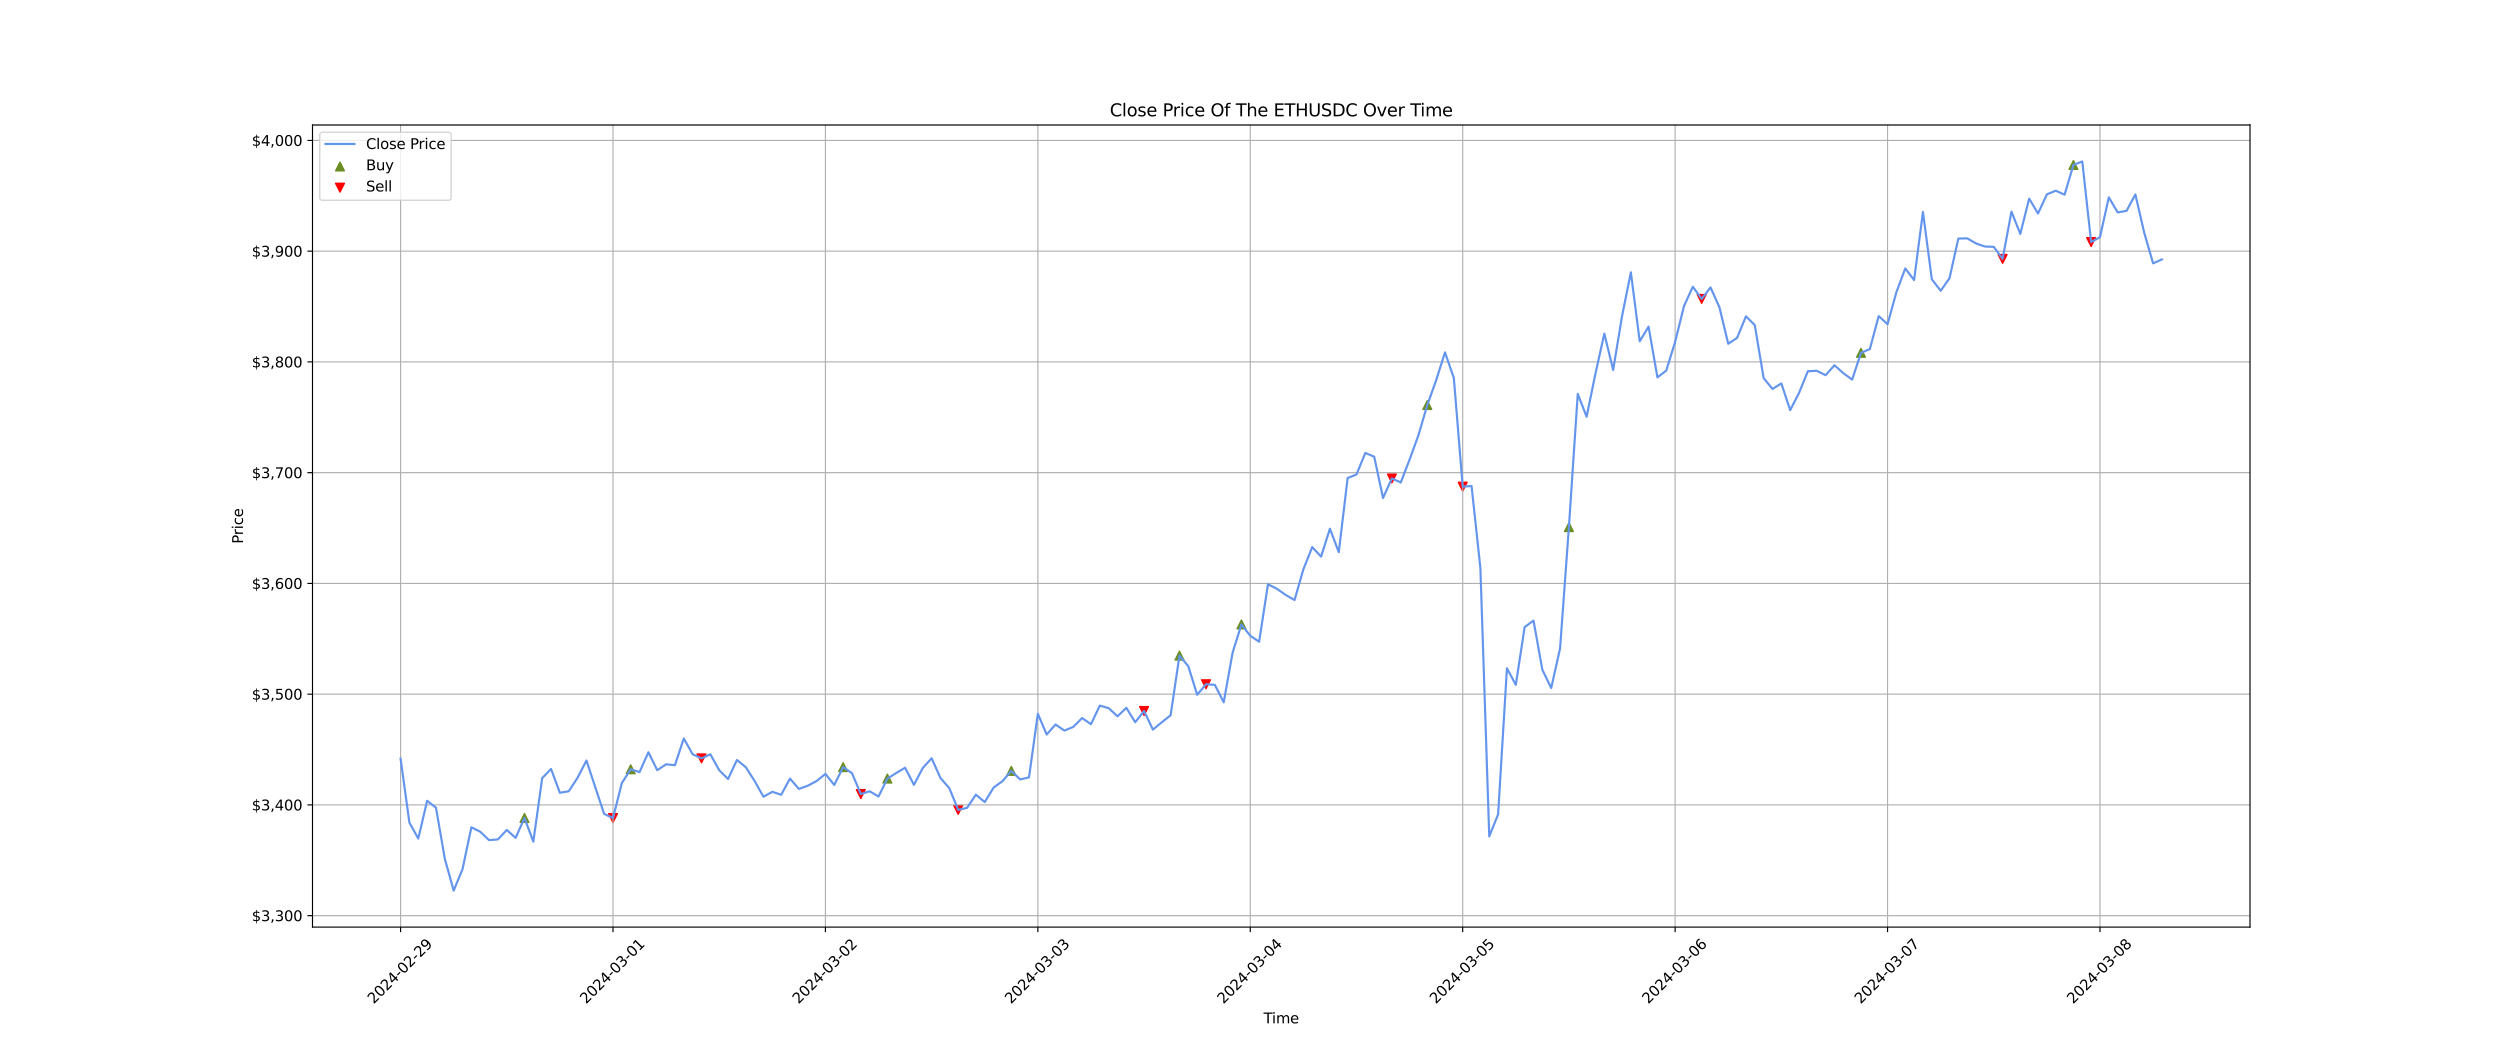 <?xml version="1.0" encoding="utf-8" standalone="no"?>
<!DOCTYPE svg PUBLIC "-//W3C//DTD SVG 1.1//EN"
  "http://www.w3.org/Graphics/SVG/1.1/DTD/svg11.dtd">
<svg xmlns:xlink="http://www.w3.org/1999/xlink" width="1728pt" height="720pt" viewBox="0 0 1728 720" xmlns="http://www.w3.org/2000/svg" version="1.1">
 <defs>
  <style type="text/css">*{stroke-linejoin: round; stroke-linecap: butt}</style>
 </defs>
 <g id="figure_1">
  <g id="patch_1">
   <path d="M 0 720 
L 1728 720 
L 1728 0 
L 0 0 
z
" style="fill: #ffffff"/>
  </g>
  <g id="axes_1">
   <g id="patch_2">
    <path d="M 216 640.8 
L 1555.2 640.8 
L 1555.2 86.4 
L 216 86.4 
z
" style="fill: #ffffff"/>
   </g>
   <g id="PathCollection_1">
    <defs>
     <path id="m454f68e0d5" d="M 0 -3 
L -3 3 
L 3 3 
z
" style="stroke: #6b8e23"/>
    </defs>
    <g clip-path="url(#pa78ad892cc)">
     <use xlink:href="#m454f68e0d5" x="362.523" y="565.391" style="fill: #6b8e23; stroke: #6b8e23"/>
     <use xlink:href="#m454f68e0d5" x="435.937" y="531.739" style="fill: #6b8e23; stroke: #6b8e23"/>
     <use xlink:href="#m454f68e0d5" x="582.766" y="530.223" style="fill: #6b8e23; stroke: #6b8e23"/>
     <use xlink:href="#m454f68e0d5" x="613.355" y="538.169" style="fill: #6b8e23; stroke: #6b8e23"/>
     <use xlink:href="#m454f68e0d5" x="699.005" y="532.818" style="fill: #6b8e23; stroke: #6b8e23"/>
     <use xlink:href="#m454f68e0d5" x="815.245" y="453.145" style="fill: #6b8e23; stroke: #6b8e23"/>
     <use xlink:href="#m454f68e0d5" x="858.07" y="431.588" style="fill: #6b8e23; stroke: #6b8e23"/>
     <use xlink:href="#m454f68e0d5" x="986.545" y="279.942" style="fill: #6b8e23; stroke: #6b8e23"/>
     <use xlink:href="#m454f68e0d5" x="1084.431" y="364.339" style="fill: #6b8e23; stroke: #6b8e23"/>
     <use xlink:href="#m454f68e0d5" x="1286.32" y="243.871" style="fill: #6b8e23; stroke: #6b8e23"/>
     <use xlink:href="#m454f68e0d5" x="1433.149" y="114.019" style="fill: #6b8e23; stroke: #6b8e23"/>
    </g>
   </g>
   <g id="PathCollection_2">
    <defs>
     <path id="m32552827a0" d="M -0 3 
L 3 -3 
L -3 -3 
z
" style="stroke: #ff0000"/>
    </defs>
    <g clip-path="url(#pa78ad892cc)">
     <use xlink:href="#m32552827a0" x="423.701" y="565.437" style="fill: #ff0000; stroke: #ff0000"/>
     <use xlink:href="#m32552827a0" x="484.88" y="524.184" style="fill: #ff0000; stroke: #ff0000"/>
     <use xlink:href="#m32552827a0" x="595.002" y="548.856" style="fill: #ff0000; stroke: #ff0000"/>
     <use xlink:href="#m32552827a0" x="662.298" y="559.802" style="fill: #ff0000; stroke: #ff0000"/>
     <use xlink:href="#m32552827a0" x="790.773" y="491.443" style="fill: #ff0000; stroke: #ff0000"/>
     <use xlink:href="#m32552827a0" x="833.598" y="472.941" style="fill: #ff0000; stroke: #ff0000"/>
     <use xlink:href="#m32552827a0" x="962.073" y="330.687" style="fill: #ff0000; stroke: #ff0000"/>
     <use xlink:href="#m32552827a0" x="1011.016" y="336.367" style="fill: #ff0000; stroke: #ff0000"/>
     <use xlink:href="#m32552827a0" x="1176.198" y="206.599" style="fill: #ff0000; stroke: #ff0000"/>
     <use xlink:href="#m32552827a0" x="1384.206" y="178.957" style="fill: #ff0000; stroke: #ff0000"/>
     <use xlink:href="#m32552827a0" x="1445.384" y="167.336" style="fill: #ff0000; stroke: #ff0000"/>
    </g>
   </g>
   <g id="matplotlib.axis_1">
    <g id="xtick_1">
     <g id="line2d_1">
      <path d="M 276.873 640.8 
L 276.873 86.4 
" clip-path="url(#pa78ad892cc)" style="fill: none; stroke: #b0b0b0; stroke-width: 0.8; stroke-linecap: square"/>
     </g>
     <g id="line2d_2">
      <defs>
       <path id="mb32e252d79" d="M 0 0 
L 0 3.5 
" style="stroke: #000000; stroke-width: 0.8"/>
      </defs>
      <g>
       <use xlink:href="#mb32e252d79" x="276.873" y="640.8" style="stroke: #000000; stroke-width: 0.8"/>
      </g>
     </g>
     <g id="text_1">
      <!-- 2024-02-29 -->
      <g transform="translate(258.277 694.267) rotate(-45) scale(0.1 -0.1)">
       <defs>
        <path id="DejaVuSans-32" d="M 1228 531 
L 3431 531 
L 3431 0 
L 469 0 
L 469 531 
Q 828 903 1448 1529 
Q 2069 2156 2228 2338 
Q 2531 2678 2651 2914 
Q 2772 3150 2772 3378 
Q 2772 3750 2511 3984 
Q 2250 4219 1831 4219 
Q 1534 4219 1204 4116 
Q 875 4013 500 3803 
L 500 4441 
Q 881 4594 1212 4672 
Q 1544 4750 1819 4750 
Q 2544 4750 2975 4387 
Q 3406 4025 3406 3419 
Q 3406 3131 3298 2873 
Q 3191 2616 2906 2266 
Q 2828 2175 2409 1742 
Q 1991 1309 1228 531 
z
" transform="scale(0.016)"/>
        <path id="DejaVuSans-30" d="M 2034 4250 
Q 1547 4250 1301 3770 
Q 1056 3291 1056 2328 
Q 1056 1369 1301 889 
Q 1547 409 2034 409 
Q 2525 409 2770 889 
Q 3016 1369 3016 2328 
Q 3016 3291 2770 3770 
Q 2525 4250 2034 4250 
z
M 2034 4750 
Q 2819 4750 3233 4129 
Q 3647 3509 3647 2328 
Q 3647 1150 3233 529 
Q 2819 -91 2034 -91 
Q 1250 -91 836 529 
Q 422 1150 422 2328 
Q 422 3509 836 4129 
Q 1250 4750 2034 4750 
z
" transform="scale(0.016)"/>
        <path id="DejaVuSans-34" d="M 2419 4116 
L 825 1625 
L 2419 1625 
L 2419 4116 
z
M 2253 4666 
L 3047 4666 
L 3047 1625 
L 3713 1625 
L 3713 1100 
L 3047 1100 
L 3047 0 
L 2419 0 
L 2419 1100 
L 313 1100 
L 313 1709 
L 2253 4666 
z
" transform="scale(0.016)"/>
        <path id="DejaVuSans-2d" d="M 313 2009 
L 1997 2009 
L 1997 1497 
L 313 1497 
L 313 2009 
z
" transform="scale(0.016)"/>
        <path id="DejaVuSans-39" d="M 703 97 
L 703 672 
Q 941 559 1184 500 
Q 1428 441 1663 441 
Q 2288 441 2617 861 
Q 2947 1281 2994 2138 
Q 2813 1869 2534 1725 
Q 2256 1581 1919 1581 
Q 1219 1581 811 2004 
Q 403 2428 403 3163 
Q 403 3881 828 4315 
Q 1253 4750 1959 4750 
Q 2769 4750 3195 4129 
Q 3622 3509 3622 2328 
Q 3622 1225 3098 567 
Q 2575 -91 1691 -91 
Q 1453 -91 1209 -44 
Q 966 3 703 97 
z
M 1959 2075 
Q 2384 2075 2632 2365 
Q 2881 2656 2881 3163 
Q 2881 3666 2632 3958 
Q 2384 4250 1959 4250 
Q 1534 4250 1286 3958 
Q 1038 3666 1038 3163 
Q 1038 2656 1286 2365 
Q 1534 2075 1959 2075 
z
" transform="scale(0.016)"/>
       </defs>
       <use xlink:href="#DejaVuSans-32"/>
       <use xlink:href="#DejaVuSans-30" x="63.623"/>
       <use xlink:href="#DejaVuSans-32" x="127.246"/>
       <use xlink:href="#DejaVuSans-34" x="190.869"/>
       <use xlink:href="#DejaVuSans-2d" x="254.492"/>
       <use xlink:href="#DejaVuSans-30" x="290.576"/>
       <use xlink:href="#DejaVuSans-32" x="354.199"/>
       <use xlink:href="#DejaVuSans-2d" x="417.822"/>
       <use xlink:href="#DejaVuSans-32" x="453.906"/>
       <use xlink:href="#DejaVuSans-39" x="517.529"/>
      </g>
     </g>
    </g>
    <g id="xtick_2">
     <g id="line2d_3">
      <path d="M 423.701 640.8 
L 423.701 86.4 
" clip-path="url(#pa78ad892cc)" style="fill: none; stroke: #b0b0b0; stroke-width: 0.8; stroke-linecap: square"/>
     </g>
     <g id="line2d_4">
      <g>
       <use xlink:href="#mb32e252d79" x="423.701" y="640.8" style="stroke: #000000; stroke-width: 0.8"/>
      </g>
     </g>
     <g id="text_2">
      <!-- 2024-03-01 -->
      <g transform="translate(405.106 694.267) rotate(-45) scale(0.1 -0.1)">
       <defs>
        <path id="DejaVuSans-33" d="M 2597 2516 
Q 3050 2419 3304 2112 
Q 3559 1806 3559 1356 
Q 3559 666 3084 287 
Q 2609 -91 1734 -91 
Q 1441 -91 1130 -33 
Q 819 25 488 141 
L 488 750 
Q 750 597 1062 519 
Q 1375 441 1716 441 
Q 2309 441 2620 675 
Q 2931 909 2931 1356 
Q 2931 1769 2642 2001 
Q 2353 2234 1838 2234 
L 1294 2234 
L 1294 2753 
L 1863 2753 
Q 2328 2753 2575 2939 
Q 2822 3125 2822 3475 
Q 2822 3834 2567 4026 
Q 2313 4219 1838 4219 
Q 1578 4219 1281 4162 
Q 984 4106 628 3988 
L 628 4550 
Q 988 4650 1302 4700 
Q 1616 4750 1894 4750 
Q 2613 4750 3031 4423 
Q 3450 4097 3450 3541 
Q 3450 3153 3228 2886 
Q 3006 2619 2597 2516 
z
" transform="scale(0.016)"/>
        <path id="DejaVuSans-31" d="M 794 531 
L 1825 531 
L 1825 4091 
L 703 3866 
L 703 4441 
L 1819 4666 
L 2450 4666 
L 2450 531 
L 3481 531 
L 3481 0 
L 794 0 
L 794 531 
z
" transform="scale(0.016)"/>
       </defs>
       <use xlink:href="#DejaVuSans-32"/>
       <use xlink:href="#DejaVuSans-30" x="63.623"/>
       <use xlink:href="#DejaVuSans-32" x="127.246"/>
       <use xlink:href="#DejaVuSans-34" x="190.869"/>
       <use xlink:href="#DejaVuSans-2d" x="254.492"/>
       <use xlink:href="#DejaVuSans-30" x="290.576"/>
       <use xlink:href="#DejaVuSans-33" x="354.199"/>
       <use xlink:href="#DejaVuSans-2d" x="417.822"/>
       <use xlink:href="#DejaVuSans-30" x="453.906"/>
       <use xlink:href="#DejaVuSans-31" x="517.529"/>
      </g>
     </g>
    </g>
    <g id="xtick_3">
     <g id="line2d_5">
      <path d="M 570.53 640.8 
L 570.53 86.4 
" clip-path="url(#pa78ad892cc)" style="fill: none; stroke: #b0b0b0; stroke-width: 0.8; stroke-linecap: square"/>
     </g>
     <g id="line2d_6">
      <g>
       <use xlink:href="#mb32e252d79" x="570.53" y="640.8" style="stroke: #000000; stroke-width: 0.8"/>
      </g>
     </g>
     <g id="text_3">
      <!-- 2024-03-02 -->
      <g transform="translate(551.934 694.267) rotate(-45) scale(0.1 -0.1)">
       <use xlink:href="#DejaVuSans-32"/>
       <use xlink:href="#DejaVuSans-30" x="63.623"/>
       <use xlink:href="#DejaVuSans-32" x="127.246"/>
       <use xlink:href="#DejaVuSans-34" x="190.869"/>
       <use xlink:href="#DejaVuSans-2d" x="254.492"/>
       <use xlink:href="#DejaVuSans-30" x="290.576"/>
       <use xlink:href="#DejaVuSans-33" x="354.199"/>
       <use xlink:href="#DejaVuSans-2d" x="417.822"/>
       <use xlink:href="#DejaVuSans-30" x="453.906"/>
       <use xlink:href="#DejaVuSans-32" x="517.529"/>
      </g>
     </g>
    </g>
    <g id="xtick_4">
     <g id="line2d_7">
      <path d="M 717.359 640.8 
L 717.359 86.4 
" clip-path="url(#pa78ad892cc)" style="fill: none; stroke: #b0b0b0; stroke-width: 0.8; stroke-linecap: square"/>
     </g>
     <g id="line2d_8">
      <g>
       <use xlink:href="#mb32e252d79" x="717.359" y="640.8" style="stroke: #000000; stroke-width: 0.8"/>
      </g>
     </g>
     <g id="text_4">
      <!-- 2024-03-03 -->
      <g transform="translate(698.763 694.267) rotate(-45) scale(0.1 -0.1)">
       <use xlink:href="#DejaVuSans-32"/>
       <use xlink:href="#DejaVuSans-30" x="63.623"/>
       <use xlink:href="#DejaVuSans-32" x="127.246"/>
       <use xlink:href="#DejaVuSans-34" x="190.869"/>
       <use xlink:href="#DejaVuSans-2d" x="254.492"/>
       <use xlink:href="#DejaVuSans-30" x="290.576"/>
       <use xlink:href="#DejaVuSans-33" x="354.199"/>
       <use xlink:href="#DejaVuSans-2d" x="417.822"/>
       <use xlink:href="#DejaVuSans-30" x="453.906"/>
       <use xlink:href="#DejaVuSans-33" x="517.529"/>
      </g>
     </g>
    </g>
    <g id="xtick_5">
     <g id="line2d_9">
      <path d="M 864.187 640.8 
L 864.187 86.4 
" clip-path="url(#pa78ad892cc)" style="fill: none; stroke: #b0b0b0; stroke-width: 0.8; stroke-linecap: square"/>
     </g>
     <g id="line2d_10">
      <g>
       <use xlink:href="#mb32e252d79" x="864.187" y="640.8" style="stroke: #000000; stroke-width: 0.8"/>
      </g>
     </g>
     <g id="text_5">
      <!-- 2024-03-04 -->
      <g transform="translate(845.592 694.267) rotate(-45) scale(0.1 -0.1)">
       <use xlink:href="#DejaVuSans-32"/>
       <use xlink:href="#DejaVuSans-30" x="63.623"/>
       <use xlink:href="#DejaVuSans-32" x="127.246"/>
       <use xlink:href="#DejaVuSans-34" x="190.869"/>
       <use xlink:href="#DejaVuSans-2d" x="254.492"/>
       <use xlink:href="#DejaVuSans-30" x="290.576"/>
       <use xlink:href="#DejaVuSans-33" x="354.199"/>
       <use xlink:href="#DejaVuSans-2d" x="417.822"/>
       <use xlink:href="#DejaVuSans-30" x="453.906"/>
       <use xlink:href="#DejaVuSans-34" x="517.529"/>
      </g>
     </g>
    </g>
    <g id="xtick_6">
     <g id="line2d_11">
      <path d="M 1011.016 640.8 
L 1011.016 86.4 
" clip-path="url(#pa78ad892cc)" style="fill: none; stroke: #b0b0b0; stroke-width: 0.8; stroke-linecap: square"/>
     </g>
     <g id="line2d_12">
      <g>
       <use xlink:href="#mb32e252d79" x="1011.016" y="640.8" style="stroke: #000000; stroke-width: 0.8"/>
      </g>
     </g>
     <g id="text_6">
      <!-- 2024-03-05 -->
      <g transform="translate(992.42 694.267) rotate(-45) scale(0.1 -0.1)">
       <defs>
        <path id="DejaVuSans-35" d="M 691 4666 
L 3169 4666 
L 3169 4134 
L 1269 4134 
L 1269 2991 
Q 1406 3038 1543 3061 
Q 1681 3084 1819 3084 
Q 2600 3084 3056 2656 
Q 3513 2228 3513 1497 
Q 3513 744 3044 326 
Q 2575 -91 1722 -91 
Q 1428 -91 1123 -41 
Q 819 9 494 109 
L 494 744 
Q 775 591 1075 516 
Q 1375 441 1709 441 
Q 2250 441 2565 725 
Q 2881 1009 2881 1497 
Q 2881 1984 2565 2268 
Q 2250 2553 1709 2553 
Q 1456 2553 1204 2497 
Q 953 2441 691 2322 
L 691 4666 
z
" transform="scale(0.016)"/>
       </defs>
       <use xlink:href="#DejaVuSans-32"/>
       <use xlink:href="#DejaVuSans-30" x="63.623"/>
       <use xlink:href="#DejaVuSans-32" x="127.246"/>
       <use xlink:href="#DejaVuSans-34" x="190.869"/>
       <use xlink:href="#DejaVuSans-2d" x="254.492"/>
       <use xlink:href="#DejaVuSans-30" x="290.576"/>
       <use xlink:href="#DejaVuSans-33" x="354.199"/>
       <use xlink:href="#DejaVuSans-2d" x="417.822"/>
       <use xlink:href="#DejaVuSans-30" x="453.906"/>
       <use xlink:href="#DejaVuSans-35" x="517.529"/>
      </g>
     </g>
    </g>
    <g id="xtick_7">
     <g id="line2d_13">
      <path d="M 1157.845 640.8 
L 1157.845 86.4 
" clip-path="url(#pa78ad892cc)" style="fill: none; stroke: #b0b0b0; stroke-width: 0.8; stroke-linecap: square"/>
     </g>
     <g id="line2d_14">
      <g>
       <use xlink:href="#mb32e252d79" x="1157.845" y="640.8" style="stroke: #000000; stroke-width: 0.8"/>
      </g>
     </g>
     <g id="text_7">
      <!-- 2024-03-06 -->
      <g transform="translate(1139.249 694.267) rotate(-45) scale(0.1 -0.1)">
       <defs>
        <path id="DejaVuSans-36" d="M 2113 2584 
Q 1688 2584 1439 2293 
Q 1191 2003 1191 1497 
Q 1191 994 1439 701 
Q 1688 409 2113 409 
Q 2538 409 2786 701 
Q 3034 994 3034 1497 
Q 3034 2003 2786 2293 
Q 2538 2584 2113 2584 
z
M 3366 4563 
L 3366 3988 
Q 3128 4100 2886 4159 
Q 2644 4219 2406 4219 
Q 1781 4219 1451 3797 
Q 1122 3375 1075 2522 
Q 1259 2794 1537 2939 
Q 1816 3084 2150 3084 
Q 2853 3084 3261 2657 
Q 3669 2231 3669 1497 
Q 3669 778 3244 343 
Q 2819 -91 2113 -91 
Q 1303 -91 875 529 
Q 447 1150 447 2328 
Q 447 3434 972 4092 
Q 1497 4750 2381 4750 
Q 2619 4750 2861 4703 
Q 3103 4656 3366 4563 
z
" transform="scale(0.016)"/>
       </defs>
       <use xlink:href="#DejaVuSans-32"/>
       <use xlink:href="#DejaVuSans-30" x="63.623"/>
       <use xlink:href="#DejaVuSans-32" x="127.246"/>
       <use xlink:href="#DejaVuSans-34" x="190.869"/>
       <use xlink:href="#DejaVuSans-2d" x="254.492"/>
       <use xlink:href="#DejaVuSans-30" x="290.576"/>
       <use xlink:href="#DejaVuSans-33" x="354.199"/>
       <use xlink:href="#DejaVuSans-2d" x="417.822"/>
       <use xlink:href="#DejaVuSans-30" x="453.906"/>
       <use xlink:href="#DejaVuSans-36" x="517.529"/>
      </g>
     </g>
    </g>
    <g id="xtick_8">
     <g id="line2d_15">
      <path d="M 1304.674 640.8 
L 1304.674 86.4 
" clip-path="url(#pa78ad892cc)" style="fill: none; stroke: #b0b0b0; stroke-width: 0.8; stroke-linecap: square"/>
     </g>
     <g id="line2d_16">
      <g>
       <use xlink:href="#mb32e252d79" x="1304.674" y="640.8" style="stroke: #000000; stroke-width: 0.8"/>
      </g>
     </g>
     <g id="text_8">
      <!-- 2024-03-07 -->
      <g transform="translate(1286.078 694.267) rotate(-45) scale(0.1 -0.1)">
       <defs>
        <path id="DejaVuSans-37" d="M 525 4666 
L 3525 4666 
L 3525 4397 
L 1831 0 
L 1172 0 
L 2766 4134 
L 525 4134 
L 525 4666 
z
" transform="scale(0.016)"/>
       </defs>
       <use xlink:href="#DejaVuSans-32"/>
       <use xlink:href="#DejaVuSans-30" x="63.623"/>
       <use xlink:href="#DejaVuSans-32" x="127.246"/>
       <use xlink:href="#DejaVuSans-34" x="190.869"/>
       <use xlink:href="#DejaVuSans-2d" x="254.492"/>
       <use xlink:href="#DejaVuSans-30" x="290.576"/>
       <use xlink:href="#DejaVuSans-33" x="354.199"/>
       <use xlink:href="#DejaVuSans-2d" x="417.822"/>
       <use xlink:href="#DejaVuSans-30" x="453.906"/>
       <use xlink:href="#DejaVuSans-37" x="517.529"/>
      </g>
     </g>
    </g>
    <g id="xtick_9">
     <g id="line2d_17">
      <path d="M 1451.502 640.8 
L 1451.502 86.4 
" clip-path="url(#pa78ad892cc)" style="fill: none; stroke: #b0b0b0; stroke-width: 0.8; stroke-linecap: square"/>
     </g>
     <g id="line2d_18">
      <g>
       <use xlink:href="#mb32e252d79" x="1451.502" y="640.8" style="stroke: #000000; stroke-width: 0.8"/>
      </g>
     </g>
     <g id="text_9">
      <!-- 2024-03-08 -->
      <g transform="translate(1432.906 694.267) rotate(-45) scale(0.1 -0.1)">
       <defs>
        <path id="DejaVuSans-38" d="M 2034 2216 
Q 1584 2216 1326 1975 
Q 1069 1734 1069 1313 
Q 1069 891 1326 650 
Q 1584 409 2034 409 
Q 2484 409 2743 651 
Q 3003 894 3003 1313 
Q 3003 1734 2745 1975 
Q 2488 2216 2034 2216 
z
M 1403 2484 
Q 997 2584 770 2862 
Q 544 3141 544 3541 
Q 544 4100 942 4425 
Q 1341 4750 2034 4750 
Q 2731 4750 3128 4425 
Q 3525 4100 3525 3541 
Q 3525 3141 3298 2862 
Q 3072 2584 2669 2484 
Q 3125 2378 3379 2068 
Q 3634 1759 3634 1313 
Q 3634 634 3220 271 
Q 2806 -91 2034 -91 
Q 1263 -91 848 271 
Q 434 634 434 1313 
Q 434 1759 690 2068 
Q 947 2378 1403 2484 
z
M 1172 3481 
Q 1172 3119 1398 2916 
Q 1625 2713 2034 2713 
Q 2441 2713 2670 2916 
Q 2900 3119 2900 3481 
Q 2900 3844 2670 4047 
Q 2441 4250 2034 4250 
Q 1625 4250 1398 4047 
Q 1172 3844 1172 3481 
z
" transform="scale(0.016)"/>
       </defs>
       <use xlink:href="#DejaVuSans-32"/>
       <use xlink:href="#DejaVuSans-30" x="63.623"/>
       <use xlink:href="#DejaVuSans-32" x="127.246"/>
       <use xlink:href="#DejaVuSans-34" x="190.869"/>
       <use xlink:href="#DejaVuSans-2d" x="254.492"/>
       <use xlink:href="#DejaVuSans-30" x="290.576"/>
       <use xlink:href="#DejaVuSans-33" x="354.199"/>
       <use xlink:href="#DejaVuSans-2d" x="417.822"/>
       <use xlink:href="#DejaVuSans-30" x="453.906"/>
       <use xlink:href="#DejaVuSans-38" x="517.529"/>
      </g>
     </g>
    </g>
    <g id="text_10">
     <!-- Time -->
     <g transform="translate(873.366 707.336) scale(0.1 -0.1)">
      <defs>
       <path id="DejaVuSans-54" d="M -19 4666 
L 3928 4666 
L 3928 4134 
L 2272 4134 
L 2272 0 
L 1638 0 
L 1638 4134 
L -19 4134 
L -19 4666 
z
" transform="scale(0.016)"/>
       <path id="DejaVuSans-69" d="M 603 3500 
L 1178 3500 
L 1178 0 
L 603 0 
L 603 3500 
z
M 603 4863 
L 1178 4863 
L 1178 4134 
L 603 4134 
L 603 4863 
z
" transform="scale(0.016)"/>
       <path id="DejaVuSans-6d" d="M 3328 2828 
Q 3544 3216 3844 3400 
Q 4144 3584 4550 3584 
Q 5097 3584 5394 3201 
Q 5691 2819 5691 2113 
L 5691 0 
L 5113 0 
L 5113 2094 
Q 5113 2597 4934 2840 
Q 4756 3084 4391 3084 
Q 3944 3084 3684 2787 
Q 3425 2491 3425 1978 
L 3425 0 
L 2847 0 
L 2847 2094 
Q 2847 2600 2669 2842 
Q 2491 3084 2119 3084 
Q 1678 3084 1418 2786 
Q 1159 2488 1159 1978 
L 1159 0 
L 581 0 
L 581 3500 
L 1159 3500 
L 1159 2956 
Q 1356 3278 1631 3431 
Q 1906 3584 2284 3584 
Q 2666 3584 2933 3390 
Q 3200 3197 3328 2828 
z
" transform="scale(0.016)"/>
       <path id="DejaVuSans-65" d="M 3597 1894 
L 3597 1613 
L 953 1613 
Q 991 1019 1311 708 
Q 1631 397 2203 397 
Q 2534 397 2845 478 
Q 3156 559 3463 722 
L 3463 178 
Q 3153 47 2828 -22 
Q 2503 -91 2169 -91 
Q 1331 -91 842 396 
Q 353 884 353 1716 
Q 353 2575 817 3079 
Q 1281 3584 2069 3584 
Q 2775 3584 3186 3129 
Q 3597 2675 3597 1894 
z
M 3022 2063 
Q 3016 2534 2758 2815 
Q 2500 3097 2075 3097 
Q 1594 3097 1305 2825 
Q 1016 2553 972 2059 
L 3022 2063 
z
" transform="scale(0.016)"/>
      </defs>
      <use xlink:href="#DejaVuSans-54"/>
      <use xlink:href="#DejaVuSans-69" x="57.959"/>
      <use xlink:href="#DejaVuSans-6d" x="85.742"/>
      <use xlink:href="#DejaVuSans-65" x="183.154"/>
     </g>
    </g>
   </g>
   <g id="matplotlib.axis_2">
    <g id="ytick_1">
     <g id="line2d_19">
      <path d="M 216 632.908 
L 1555.2 632.908 
" clip-path="url(#pa78ad892cc)" style="fill: none; stroke: #b0b0b0; stroke-width: 0.8; stroke-linecap: square"/>
     </g>
     <g id="line2d_20">
      <defs>
       <path id="maaf5e0898c" d="M 0 0 
L -3.5 0 
" style="stroke: #000000; stroke-width: 0.8"/>
      </defs>
      <g>
       <use xlink:href="#maaf5e0898c" x="216" y="632.908" style="stroke: #000000; stroke-width: 0.8"/>
      </g>
     </g>
     <g id="text_11">
      <!-- $3,300 -->
      <g transform="translate(174.009 636.707) scale(0.1 -0.1)">
       <defs>
        <path id="DejaVuSans-24" d="M 2163 -941 
L 1850 -941 
L 1847 0 
Q 1519 6 1191 76 
Q 863 147 531 288 
L 531 850 
Q 850 650 1176 548 
Q 1503 447 1850 444 
L 1850 1869 
Q 1159 1981 845 2250 
Q 531 2519 531 2988 
Q 531 3497 872 3790 
Q 1213 4084 1850 4128 
L 1850 4863 
L 2163 4863 
L 2163 4138 
Q 2453 4125 2725 4076 
Q 2997 4028 3256 3944 
L 3256 3397 
Q 2997 3528 2723 3600 
Q 2450 3672 2163 3684 
L 2163 2350 
Q 2872 2241 3206 1959 
Q 3541 1678 3541 1191 
Q 3541 663 3186 358 
Q 2831 53 2163 6 
L 2163 -941 
z
M 1850 2406 
L 1850 3688 
Q 1488 3647 1297 3481 
Q 1106 3316 1106 3041 
Q 1106 2772 1282 2622 
Q 1459 2472 1850 2406 
z
M 2163 1806 
L 2163 453 
Q 2559 506 2761 678 
Q 2963 850 2963 1131 
Q 2963 1406 2770 1568 
Q 2578 1731 2163 1806 
z
" transform="scale(0.016)"/>
        <path id="DejaVuSans-2c" d="M 750 794 
L 1409 794 
L 1409 256 
L 897 -744 
L 494 -744 
L 750 256 
L 750 794 
z
" transform="scale(0.016)"/>
       </defs>
       <use xlink:href="#DejaVuSans-24"/>
       <use xlink:href="#DejaVuSans-33" x="63.623"/>
       <use xlink:href="#DejaVuSans-2c" x="127.246"/>
       <use xlink:href="#DejaVuSans-33" x="159.033"/>
       <use xlink:href="#DejaVuSans-30" x="222.656"/>
       <use xlink:href="#DejaVuSans-30" x="286.279"/>
      </g>
     </g>
    </g>
    <g id="ytick_2">
     <g id="line2d_21">
      <path d="M 216 556.358 
L 1555.2 556.358 
" clip-path="url(#pa78ad892cc)" style="fill: none; stroke: #b0b0b0; stroke-width: 0.8; stroke-linecap: square"/>
     </g>
     <g id="line2d_22">
      <g>
       <use xlink:href="#maaf5e0898c" x="216" y="556.358" style="stroke: #000000; stroke-width: 0.8"/>
      </g>
     </g>
     <g id="text_12">
      <!-- $3,400 -->
      <g transform="translate(174.009 560.157) scale(0.1 -0.1)">
       <use xlink:href="#DejaVuSans-24"/>
       <use xlink:href="#DejaVuSans-33" x="63.623"/>
       <use xlink:href="#DejaVuSans-2c" x="127.246"/>
       <use xlink:href="#DejaVuSans-34" x="159.033"/>
       <use xlink:href="#DejaVuSans-30" x="222.656"/>
       <use xlink:href="#DejaVuSans-30" x="286.279"/>
      </g>
     </g>
    </g>
    <g id="ytick_3">
     <g id="line2d_23">
      <path d="M 216 479.807 
L 1555.2 479.807 
" clip-path="url(#pa78ad892cc)" style="fill: none; stroke: #b0b0b0; stroke-width: 0.8; stroke-linecap: square"/>
     </g>
     <g id="line2d_24">
      <g>
       <use xlink:href="#maaf5e0898c" x="216" y="479.807" style="stroke: #000000; stroke-width: 0.8"/>
      </g>
     </g>
     <g id="text_13">
      <!-- $3,500 -->
      <g transform="translate(174.009 483.607) scale(0.1 -0.1)">
       <use xlink:href="#DejaVuSans-24"/>
       <use xlink:href="#DejaVuSans-33" x="63.623"/>
       <use xlink:href="#DejaVuSans-2c" x="127.246"/>
       <use xlink:href="#DejaVuSans-35" x="159.033"/>
       <use xlink:href="#DejaVuSans-30" x="222.656"/>
       <use xlink:href="#DejaVuSans-30" x="286.279"/>
      </g>
     </g>
    </g>
    <g id="ytick_4">
     <g id="line2d_25">
      <path d="M 216 403.257 
L 1555.2 403.257 
" clip-path="url(#pa78ad892cc)" style="fill: none; stroke: #b0b0b0; stroke-width: 0.8; stroke-linecap: square"/>
     </g>
     <g id="line2d_26">
      <g>
       <use xlink:href="#maaf5e0898c" x="216" y="403.257" style="stroke: #000000; stroke-width: 0.8"/>
      </g>
     </g>
     <g id="text_14">
      <!-- $3,600 -->
      <g transform="translate(174.009 407.056) scale(0.1 -0.1)">
       <use xlink:href="#DejaVuSans-24"/>
       <use xlink:href="#DejaVuSans-33" x="63.623"/>
       <use xlink:href="#DejaVuSans-2c" x="127.246"/>
       <use xlink:href="#DejaVuSans-36" x="159.033"/>
       <use xlink:href="#DejaVuSans-30" x="222.656"/>
       <use xlink:href="#DejaVuSans-30" x="286.279"/>
      </g>
     </g>
    </g>
    <g id="ytick_5">
     <g id="line2d_27">
      <path d="M 216 326.707 
L 1555.2 326.707 
" clip-path="url(#pa78ad892cc)" style="fill: none; stroke: #b0b0b0; stroke-width: 0.8; stroke-linecap: square"/>
     </g>
     <g id="line2d_28">
      <g>
       <use xlink:href="#maaf5e0898c" x="216" y="326.707" style="stroke: #000000; stroke-width: 0.8"/>
      </g>
     </g>
     <g id="text_15">
      <!-- $3,700 -->
      <g transform="translate(174.009 330.506) scale(0.1 -0.1)">
       <use xlink:href="#DejaVuSans-24"/>
       <use xlink:href="#DejaVuSans-33" x="63.623"/>
       <use xlink:href="#DejaVuSans-2c" x="127.246"/>
       <use xlink:href="#DejaVuSans-37" x="159.033"/>
       <use xlink:href="#DejaVuSans-30" x="222.656"/>
       <use xlink:href="#DejaVuSans-30" x="286.279"/>
      </g>
     </g>
    </g>
    <g id="ytick_6">
     <g id="line2d_29">
      <path d="M 216 250.156 
L 1555.2 250.156 
" clip-path="url(#pa78ad892cc)" style="fill: none; stroke: #b0b0b0; stroke-width: 0.8; stroke-linecap: square"/>
     </g>
     <g id="line2d_30">
      <g>
       <use xlink:href="#maaf5e0898c" x="216" y="250.156" style="stroke: #000000; stroke-width: 0.8"/>
      </g>
     </g>
     <g id="text_16">
      <!-- $3,800 -->
      <g transform="translate(174.009 253.955) scale(0.1 -0.1)">
       <use xlink:href="#DejaVuSans-24"/>
       <use xlink:href="#DejaVuSans-33" x="63.623"/>
       <use xlink:href="#DejaVuSans-2c" x="127.246"/>
       <use xlink:href="#DejaVuSans-38" x="159.033"/>
       <use xlink:href="#DejaVuSans-30" x="222.656"/>
       <use xlink:href="#DejaVuSans-30" x="286.279"/>
      </g>
     </g>
    </g>
    <g id="ytick_7">
     <g id="line2d_31">
      <path d="M 216 173.606 
L 1555.2 173.606 
" clip-path="url(#pa78ad892cc)" style="fill: none; stroke: #b0b0b0; stroke-width: 0.8; stroke-linecap: square"/>
     </g>
     <g id="line2d_32">
      <g>
       <use xlink:href="#maaf5e0898c" x="216" y="173.606" style="stroke: #000000; stroke-width: 0.8"/>
      </g>
     </g>
     <g id="text_17">
      <!-- $3,900 -->
      <g transform="translate(174.009 177.405) scale(0.1 -0.1)">
       <use xlink:href="#DejaVuSans-24"/>
       <use xlink:href="#DejaVuSans-33" x="63.623"/>
       <use xlink:href="#DejaVuSans-2c" x="127.246"/>
       <use xlink:href="#DejaVuSans-39" x="159.033"/>
       <use xlink:href="#DejaVuSans-30" x="222.656"/>
       <use xlink:href="#DejaVuSans-30" x="286.279"/>
      </g>
     </g>
    </g>
    <g id="ytick_8">
     <g id="line2d_33">
      <path d="M 216 97.055 
L 1555.2 97.055 
" clip-path="url(#pa78ad892cc)" style="fill: none; stroke: #b0b0b0; stroke-width: 0.8; stroke-linecap: square"/>
     </g>
     <g id="line2d_34">
      <g>
       <use xlink:href="#maaf5e0898c" x="216" y="97.055" style="stroke: #000000; stroke-width: 0.8"/>
      </g>
     </g>
     <g id="text_18">
      <!-- $4,000 -->
      <g transform="translate(174.009 100.855) scale(0.1 -0.1)">
       <use xlink:href="#DejaVuSans-24"/>
       <use xlink:href="#DejaVuSans-34" x="63.623"/>
       <use xlink:href="#DejaVuSans-2c" x="127.246"/>
       <use xlink:href="#DejaVuSans-30" x="159.033"/>
       <use xlink:href="#DejaVuSans-30" x="222.656"/>
       <use xlink:href="#DejaVuSans-30" x="286.279"/>
      </g>
     </g>
    </g>
    <g id="text_19">
     <!-- Price -->
     <g transform="translate(167.93 375.798) rotate(-90) scale(0.1 -0.1)">
      <defs>
       <path id="DejaVuSans-50" d="M 1259 4147 
L 1259 2394 
L 2053 2394 
Q 2494 2394 2734 2622 
Q 2975 2850 2975 3272 
Q 2975 3691 2734 3919 
Q 2494 4147 2053 4147 
L 1259 4147 
z
M 628 4666 
L 2053 4666 
Q 2838 4666 3239 4311 
Q 3641 3956 3641 3272 
Q 3641 2581 3239 2228 
Q 2838 1875 2053 1875 
L 1259 1875 
L 1259 0 
L 628 0 
L 628 4666 
z
" transform="scale(0.016)"/>
       <path id="DejaVuSans-72" d="M 2631 2963 
Q 2534 3019 2420 3045 
Q 2306 3072 2169 3072 
Q 1681 3072 1420 2755 
Q 1159 2438 1159 1844 
L 1159 0 
L 581 0 
L 581 3500 
L 1159 3500 
L 1159 2956 
Q 1341 3275 1631 3429 
Q 1922 3584 2338 3584 
Q 2397 3584 2469 3576 
Q 2541 3569 2628 3553 
L 2631 2963 
z
" transform="scale(0.016)"/>
       <path id="DejaVuSans-63" d="M 3122 3366 
L 3122 2828 
Q 2878 2963 2633 3030 
Q 2388 3097 2138 3097 
Q 1578 3097 1268 2742 
Q 959 2388 959 1747 
Q 959 1106 1268 751 
Q 1578 397 2138 397 
Q 2388 397 2633 464 
Q 2878 531 3122 666 
L 3122 134 
Q 2881 22 2623 -34 
Q 2366 -91 2075 -91 
Q 1284 -91 818 406 
Q 353 903 353 1747 
Q 353 2603 823 3093 
Q 1294 3584 2113 3584 
Q 2378 3584 2631 3529 
Q 2884 3475 3122 3366 
z
" transform="scale(0.016)"/>
      </defs>
      <use xlink:href="#DejaVuSans-50"/>
      <use xlink:href="#DejaVuSans-72" x="58.553"/>
      <use xlink:href="#DejaVuSans-69" x="99.666"/>
      <use xlink:href="#DejaVuSans-63" x="127.449"/>
      <use xlink:href="#DejaVuSans-65" x="182.43"/>
     </g>
    </g>
   </g>
   <g id="line2d_35">
    <path d="M 276.873 524.413 
L 282.991 568.598 
L 289.108 579.621 
L 295.226 553.525 
L 301.344 558.233 
L 307.462 593.546 
L 313.58 615.6 
L 319.698 600.749 
L 325.816 571.821 
L 331.933 574.898 
L 338.051 580.708 
L 344.169 580.195 
L 350.287 573.673 
L 356.405 579.139 
L 362.523 565.391 
L 368.641 581.734 
L 374.759 537.84 
L 380.876 531.502 
L 386.994 547.96 
L 393.112 546.934 
L 399.23 537.549 
L 405.348 525.684 
L 417.584 562.589 
L 423.701 565.437 
L 429.819 541.239 
L 435.937 531.739 
L 442.055 533.676 
L 448.173 519.958 
L 454.291 532.336 
L 460.409 528.302 
L 466.526 528.876 
L 472.644 510.427 
L 478.762 521.382 
L 484.88 524.184 
L 490.998 521.351 
L 497.116 532.359 
L 503.234 538.453 
L 509.351 525.324 
L 515.469 530.231 
L 521.587 539.83 
L 527.705 550.724 
L 533.823 547.302 
L 539.941 549.323 
L 546.059 538.162 
L 552.177 545.304 
L 558.294 543.107 
L 564.412 539.869 
L 570.53 534.916 
L 576.648 542.563 
L 582.766 530.223 
L 588.884 534.403 
L 595.002 548.856 
L 601.119 546.942 
L 607.237 550.547 
L 613.355 538.169 
L 619.473 534.311 
L 625.591 530.667 
L 631.709 542.487 
L 637.827 530.828 
L 643.944 524.122 
L 650.062 537.764 
L 656.18 544.799 
L 662.298 559.802 
L 668.416 558.394 
L 674.534 549.284 
L 680.652 554.375 
L 686.769 544.362 
L 692.887 539.945 
L 699.005 532.818 
L 705.123 538.751 
L 711.241 537.312 
L 717.359 493.38 
L 723.477 507.687 
L 729.595 500.774 
L 735.712 504.985 
L 741.83 502.459 
L 747.948 496.319 
L 754.066 500.552 
L 760.184 487.73 
L 766.302 489.46 
L 772.42 495.117 
L 778.537 489.261 
L 784.655 499.175 
L 790.773 491.443 
L 796.891 504.288 
L 803.009 499.259 
L 809.127 494.39 
L 815.245 453.145 
L 821.362 460.509 
L 827.48 480.228 
L 833.598 472.941 
L 839.716 473.385 
L 845.834 485.449 
L 851.952 451.223 
L 858.07 431.588 
L 864.187 439.465 
L 870.305 443.561 
L 876.423 403.869 
L 882.541 406.939 
L 888.659 411.218 
L 894.777 414.739 
L 900.895 393.52 
L 907.013 378.148 
L 913.13 384.739 
L 919.248 365.449 
L 925.366 381.67 
L 931.484 330.381 
L 937.602 327.962 
L 943.72 313.065 
L 949.838 315.676 
L 955.955 344.206 
L 962.073 330.687 
L 968.191 333.52 
L 974.309 317.643 
L 980.427 300.817 
L 986.545 279.942 
L 992.663 262.856 
L 998.78 243.573 
L 1004.898 261.325 
L 1011.016 336.367 
L 1017.134 335.923 
L 1023.252 392.662 
L 1029.37 578.09 
L 1035.488 562.903 
L 1041.605 461.925 
L 1047.723 473.346 
L 1053.841 433.425 
L 1059.959 428.978 
L 1066.077 462.943 
L 1072.195 475.582 
L 1078.313 448.253 
L 1084.431 364.339 
L 1090.548 272.256 
L 1096.666 288.056 
L 1102.784 258.225 
L 1108.902 230.636 
L 1115.02 255.706 
L 1121.138 218.61 
L 1127.256 188.235 
L 1133.373 235.91 
L 1139.491 225.806 
L 1145.609 260.873 
L 1151.727 256.135 
L 1157.845 236.346 
L 1163.963 211.575 
L 1170.081 198.232 
L 1176.198 206.599 
L 1182.316 198.668 
L 1188.434 212.287 
L 1194.552 237.602 
L 1200.67 233.545 
L 1206.788 218.663 
L 1212.906 224.726 
L 1219.023 261.325 
L 1225.141 268.842 
L 1231.259 265.022 
L 1237.377 283.509 
L 1243.495 271.575 
L 1249.613 256.594 
L 1255.731 256.28 
L 1261.849 259.342 
L 1267.966 252.468 
L 1274.084 257.918 
L 1280.202 262.397 
L 1286.32 243.871 
L 1292.438 241.292 
L 1298.556 218.503 
L 1304.674 224.091 
L 1310.791 201.96 
L 1316.909 185.555 
L 1323.027 193.57 
L 1329.145 146.507 
L 1335.263 193.004 
L 1341.381 200.996 
L 1347.499 192.276 
L 1353.616 164.887 
L 1359.734 164.749 
L 1365.852 168.27 
L 1371.97 170.391 
L 1378.088 170.62 
L 1384.206 178.957 
L 1390.324 146.293 
L 1396.441 161.672 
L 1402.559 137.283 
L 1408.677 147.563 
L 1414.795 134.343 
L 1420.913 131.809 
L 1427.031 134.565 
L 1433.149 114.019 
L 1439.267 111.6 
L 1445.384 167.336 
L 1451.502 163.96 
L 1457.62 136.41 
L 1463.738 146.828 
L 1469.856 145.741 
L 1475.974 134.412 
L 1482.092 160.891 
L 1488.209 182.026 
L 1494.327 179.309 
L 1494.327 179.309 
" clip-path="url(#pa78ad892cc)" style="fill: none; stroke: #6495ed; stroke-width: 1.5; stroke-linecap: square"/>
   </g>
   <g id="patch_3">
    <path d="M 216 640.8 
L 216 86.4 
" style="fill: none; stroke: #000000; stroke-width: 0.8; stroke-linejoin: miter; stroke-linecap: square"/>
   </g>
   <g id="patch_4">
    <path d="M 1555.2 640.8 
L 1555.2 86.4 
" style="fill: none; stroke: #000000; stroke-width: 0.8; stroke-linejoin: miter; stroke-linecap: square"/>
   </g>
   <g id="patch_5">
    <path d="M 216 640.8 
L 1555.2 640.8 
" style="fill: none; stroke: #000000; stroke-width: 0.8; stroke-linejoin: miter; stroke-linecap: square"/>
   </g>
   <g id="patch_6">
    <path d="M 216 86.4 
L 1555.2 86.4 
" style="fill: none; stroke: #000000; stroke-width: 0.8; stroke-linejoin: miter; stroke-linecap: square"/>
   </g>
   <g id="text_20">
    <!-- Close Price Of The ETHUSDC Over Time -->
    <g transform="translate(767.091 80.4) scale(0.12 -0.12)">
     <defs>
      <path id="DejaVuSans-43" d="M 4122 4306 
L 4122 3641 
Q 3803 3938 3442 4084 
Q 3081 4231 2675 4231 
Q 1875 4231 1450 3742 
Q 1025 3253 1025 2328 
Q 1025 1406 1450 917 
Q 1875 428 2675 428 
Q 3081 428 3442 575 
Q 3803 722 4122 1019 
L 4122 359 
Q 3791 134 3420 21 
Q 3050 -91 2638 -91 
Q 1578 -91 968 557 
Q 359 1206 359 2328 
Q 359 3453 968 4101 
Q 1578 4750 2638 4750 
Q 3056 4750 3426 4639 
Q 3797 4528 4122 4306 
z
" transform="scale(0.016)"/>
      <path id="DejaVuSans-6c" d="M 603 4863 
L 1178 4863 
L 1178 0 
L 603 0 
L 603 4863 
z
" transform="scale(0.016)"/>
      <path id="DejaVuSans-6f" d="M 1959 3097 
Q 1497 3097 1228 2736 
Q 959 2375 959 1747 
Q 959 1119 1226 758 
Q 1494 397 1959 397 
Q 2419 397 2687 759 
Q 2956 1122 2956 1747 
Q 2956 2369 2687 2733 
Q 2419 3097 1959 3097 
z
M 1959 3584 
Q 2709 3584 3137 3096 
Q 3566 2609 3566 1747 
Q 3566 888 3137 398 
Q 2709 -91 1959 -91 
Q 1206 -91 779 398 
Q 353 888 353 1747 
Q 353 2609 779 3096 
Q 1206 3584 1959 3584 
z
" transform="scale(0.016)"/>
      <path id="DejaVuSans-73" d="M 2834 3397 
L 2834 2853 
Q 2591 2978 2328 3040 
Q 2066 3103 1784 3103 
Q 1356 3103 1142 2972 
Q 928 2841 928 2578 
Q 928 2378 1081 2264 
Q 1234 2150 1697 2047 
L 1894 2003 
Q 2506 1872 2764 1633 
Q 3022 1394 3022 966 
Q 3022 478 2636 193 
Q 2250 -91 1575 -91 
Q 1294 -91 989 -36 
Q 684 19 347 128 
L 347 722 
Q 666 556 975 473 
Q 1284 391 1588 391 
Q 1994 391 2212 530 
Q 2431 669 2431 922 
Q 2431 1156 2273 1281 
Q 2116 1406 1581 1522 
L 1381 1569 
Q 847 1681 609 1914 
Q 372 2147 372 2553 
Q 372 3047 722 3315 
Q 1072 3584 1716 3584 
Q 2034 3584 2315 3537 
Q 2597 3491 2834 3397 
z
" transform="scale(0.016)"/>
      <path id="DejaVuSans-20" transform="scale(0.016)"/>
      <path id="DejaVuSans-4f" d="M 2522 4238 
Q 1834 4238 1429 3725 
Q 1025 3213 1025 2328 
Q 1025 1447 1429 934 
Q 1834 422 2522 422 
Q 3209 422 3611 934 
Q 4013 1447 4013 2328 
Q 4013 3213 3611 3725 
Q 3209 4238 2522 4238 
z
M 2522 4750 
Q 3503 4750 4090 4092 
Q 4678 3434 4678 2328 
Q 4678 1225 4090 567 
Q 3503 -91 2522 -91 
Q 1538 -91 948 565 
Q 359 1222 359 2328 
Q 359 3434 948 4092 
Q 1538 4750 2522 4750 
z
" transform="scale(0.016)"/>
      <path id="DejaVuSans-66" d="M 2375 4863 
L 2375 4384 
L 1825 4384 
Q 1516 4384 1395 4259 
Q 1275 4134 1275 3809 
L 1275 3500 
L 2222 3500 
L 2222 3053 
L 1275 3053 
L 1275 0 
L 697 0 
L 697 3053 
L 147 3053 
L 147 3500 
L 697 3500 
L 697 3744 
Q 697 4328 969 4595 
Q 1241 4863 1831 4863 
L 2375 4863 
z
" transform="scale(0.016)"/>
      <path id="DejaVuSans-68" d="M 3513 2113 
L 3513 0 
L 2938 0 
L 2938 2094 
Q 2938 2591 2744 2837 
Q 2550 3084 2163 3084 
Q 1697 3084 1428 2787 
Q 1159 2491 1159 1978 
L 1159 0 
L 581 0 
L 581 4863 
L 1159 4863 
L 1159 2956 
Q 1366 3272 1645 3428 
Q 1925 3584 2291 3584 
Q 2894 3584 3203 3211 
Q 3513 2838 3513 2113 
z
" transform="scale(0.016)"/>
      <path id="DejaVuSans-45" d="M 628 4666 
L 3578 4666 
L 3578 4134 
L 1259 4134 
L 1259 2753 
L 3481 2753 
L 3481 2222 
L 1259 2222 
L 1259 531 
L 3634 531 
L 3634 0 
L 628 0 
L 628 4666 
z
" transform="scale(0.016)"/>
      <path id="DejaVuSans-48" d="M 628 4666 
L 1259 4666 
L 1259 2753 
L 3553 2753 
L 3553 4666 
L 4184 4666 
L 4184 0 
L 3553 0 
L 3553 2222 
L 1259 2222 
L 1259 0 
L 628 0 
L 628 4666 
z
" transform="scale(0.016)"/>
      <path id="DejaVuSans-55" d="M 556 4666 
L 1191 4666 
L 1191 1831 
Q 1191 1081 1462 751 
Q 1734 422 2344 422 
Q 2950 422 3222 751 
Q 3494 1081 3494 1831 
L 3494 4666 
L 4128 4666 
L 4128 1753 
Q 4128 841 3676 375 
Q 3225 -91 2344 -91 
Q 1459 -91 1007 375 
Q 556 841 556 1753 
L 556 4666 
z
" transform="scale(0.016)"/>
      <path id="DejaVuSans-53" d="M 3425 4513 
L 3425 3897 
Q 3066 4069 2747 4153 
Q 2428 4238 2131 4238 
Q 1616 4238 1336 4038 
Q 1056 3838 1056 3469 
Q 1056 3159 1242 3001 
Q 1428 2844 1947 2747 
L 2328 2669 
Q 3034 2534 3370 2195 
Q 3706 1856 3706 1288 
Q 3706 609 3251 259 
Q 2797 -91 1919 -91 
Q 1588 -91 1214 -16 
Q 841 59 441 206 
L 441 856 
Q 825 641 1194 531 
Q 1563 422 1919 422 
Q 2459 422 2753 634 
Q 3047 847 3047 1241 
Q 3047 1584 2836 1778 
Q 2625 1972 2144 2069 
L 1759 2144 
Q 1053 2284 737 2584 
Q 422 2884 422 3419 
Q 422 4038 858 4394 
Q 1294 4750 2059 4750 
Q 2388 4750 2728 4690 
Q 3069 4631 3425 4513 
z
" transform="scale(0.016)"/>
      <path id="DejaVuSans-44" d="M 1259 4147 
L 1259 519 
L 2022 519 
Q 2988 519 3436 956 
Q 3884 1394 3884 2338 
Q 3884 3275 3436 3711 
Q 2988 4147 2022 4147 
L 1259 4147 
z
M 628 4666 
L 1925 4666 
Q 3281 4666 3915 4102 
Q 4550 3538 4550 2338 
Q 4550 1131 3912 565 
Q 3275 0 1925 0 
L 628 0 
L 628 4666 
z
" transform="scale(0.016)"/>
      <path id="DejaVuSans-76" d="M 191 3500 
L 800 3500 
L 1894 563 
L 2988 3500 
L 3597 3500 
L 2284 0 
L 1503 0 
L 191 3500 
z
" transform="scale(0.016)"/>
     </defs>
     <use xlink:href="#DejaVuSans-43"/>
     <use xlink:href="#DejaVuSans-6c" x="69.824"/>
     <use xlink:href="#DejaVuSans-6f" x="97.607"/>
     <use xlink:href="#DejaVuSans-73" x="158.789"/>
     <use xlink:href="#DejaVuSans-65" x="210.889"/>
     <use xlink:href="#DejaVuSans-20" x="272.412"/>
     <use xlink:href="#DejaVuSans-50" x="304.199"/>
     <use xlink:href="#DejaVuSans-72" x="362.752"/>
     <use xlink:href="#DejaVuSans-69" x="403.865"/>
     <use xlink:href="#DejaVuSans-63" x="431.648"/>
     <use xlink:href="#DejaVuSans-65" x="486.629"/>
     <use xlink:href="#DejaVuSans-20" x="548.152"/>
     <use xlink:href="#DejaVuSans-4f" x="579.939"/>
     <use xlink:href="#DejaVuSans-66" x="658.65"/>
     <use xlink:href="#DejaVuSans-20" x="693.855"/>
     <use xlink:href="#DejaVuSans-54" x="725.643"/>
     <use xlink:href="#DejaVuSans-68" x="786.727"/>
     <use xlink:href="#DejaVuSans-65" x="850.105"/>
     <use xlink:href="#DejaVuSans-20" x="911.629"/>
     <use xlink:href="#DejaVuSans-45" x="943.416"/>
     <use xlink:href="#DejaVuSans-54" x="1006.6"/>
     <use xlink:href="#DejaVuSans-48" x="1067.684"/>
     <use xlink:href="#DejaVuSans-55" x="1142.879"/>
     <use xlink:href="#DejaVuSans-53" x="1216.072"/>
     <use xlink:href="#DejaVuSans-44" x="1279.549"/>
     <use xlink:href="#DejaVuSans-43" x="1356.551"/>
     <use xlink:href="#DejaVuSans-20" x="1426.375"/>
     <use xlink:href="#DejaVuSans-4f" x="1458.162"/>
     <use xlink:href="#DejaVuSans-76" x="1536.873"/>
     <use xlink:href="#DejaVuSans-65" x="1596.053"/>
     <use xlink:href="#DejaVuSans-72" x="1657.576"/>
     <use xlink:href="#DejaVuSans-20" x="1698.689"/>
     <use xlink:href="#DejaVuSans-54" x="1730.477"/>
     <use xlink:href="#DejaVuSans-69" x="1788.436"/>
     <use xlink:href="#DejaVuSans-6d" x="1816.219"/>
     <use xlink:href="#DejaVuSans-65" x="1913.631"/>
    </g>
   </g>
   <g id="legend_1">
    <g id="patch_7">
     <path d="M 223 138.434 
L 309.816 138.434 
Q 311.816 138.434 311.816 136.434 
L 311.816 93.4 
Q 311.816 91.4 309.816 91.4 
L 223 91.4 
Q 221 91.4 221 93.4 
L 221 136.434 
Q 221 138.434 223 138.434 
z
" style="fill: #ffffff; opacity: 0.8; stroke: #cccccc; stroke-linejoin: miter"/>
    </g>
    <g id="line2d_36">
     <path d="M 225 99.498 
L 235 99.498 
L 245 99.498 
" style="fill: none; stroke: #6495ed; stroke-width: 1.5; stroke-linecap: square"/>
    </g>
    <g id="text_21">
     <!-- Close Price -->
     <g transform="translate(253 102.998) scale(0.1 -0.1)">
      <use xlink:href="#DejaVuSans-43"/>
      <use xlink:href="#DejaVuSans-6c" x="69.824"/>
      <use xlink:href="#DejaVuSans-6f" x="97.607"/>
      <use xlink:href="#DejaVuSans-73" x="158.789"/>
      <use xlink:href="#DejaVuSans-65" x="210.889"/>
      <use xlink:href="#DejaVuSans-20" x="272.412"/>
      <use xlink:href="#DejaVuSans-50" x="304.199"/>
      <use xlink:href="#DejaVuSans-72" x="362.752"/>
      <use xlink:href="#DejaVuSans-69" x="403.865"/>
      <use xlink:href="#DejaVuSans-63" x="431.648"/>
      <use xlink:href="#DejaVuSans-65" x="486.629"/>
     </g>
    </g>
    <g id="PathCollection_3">
     <g>
      <use xlink:href="#m454f68e0d5" x="235" y="115.052" style="fill: #6b8e23; stroke: #6b8e23"/>
     </g>
    </g>
    <g id="text_22">
     <!-- Buy -->
     <g transform="translate(253 117.677) scale(0.1 -0.1)">
      <defs>
       <path id="DejaVuSans-42" d="M 1259 2228 
L 1259 519 
L 2272 519 
Q 2781 519 3026 730 
Q 3272 941 3272 1375 
Q 3272 1813 3026 2020 
Q 2781 2228 2272 2228 
L 1259 2228 
z
M 1259 4147 
L 1259 2741 
L 2194 2741 
Q 2656 2741 2882 2914 
Q 3109 3088 3109 3444 
Q 3109 3797 2882 3972 
Q 2656 4147 2194 4147 
L 1259 4147 
z
M 628 4666 
L 2241 4666 
Q 2963 4666 3353 4366 
Q 3744 4066 3744 3513 
Q 3744 3084 3544 2831 
Q 3344 2578 2956 2516 
Q 3422 2416 3680 2098 
Q 3938 1781 3938 1306 
Q 3938 681 3513 340 
Q 3088 0 2303 0 
L 628 0 
L 628 4666 
z
" transform="scale(0.016)"/>
       <path id="DejaVuSans-75" d="M 544 1381 
L 544 3500 
L 1119 3500 
L 1119 1403 
Q 1119 906 1312 657 
Q 1506 409 1894 409 
Q 2359 409 2629 706 
Q 2900 1003 2900 1516 
L 2900 3500 
L 3475 3500 
L 3475 0 
L 2900 0 
L 2900 538 
Q 2691 219 2414 64 
Q 2138 -91 1772 -91 
Q 1169 -91 856 284 
Q 544 659 544 1381 
z
M 1991 3584 
L 1991 3584 
z
" transform="scale(0.016)"/>
       <path id="DejaVuSans-79" d="M 2059 -325 
Q 1816 -950 1584 -1140 
Q 1353 -1331 966 -1331 
L 506 -1331 
L 506 -850 
L 844 -850 
Q 1081 -850 1212 -737 
Q 1344 -625 1503 -206 
L 1606 56 
L 191 3500 
L 800 3500 
L 1894 763 
L 2988 3500 
L 3597 3500 
L 2059 -325 
z
" transform="scale(0.016)"/>
      </defs>
      <use xlink:href="#DejaVuSans-42"/>
      <use xlink:href="#DejaVuSans-75" x="68.604"/>
      <use xlink:href="#DejaVuSans-79" x="131.982"/>
     </g>
    </g>
    <g id="PathCollection_4">
     <g>
      <use xlink:href="#m32552827a0" x="235" y="129.73" style="fill: #ff0000; stroke: #ff0000"/>
     </g>
    </g>
    <g id="text_23">
     <!-- Sell -->
     <g transform="translate(253 132.355) scale(0.1 -0.1)">
      <use xlink:href="#DejaVuSans-53"/>
      <use xlink:href="#DejaVuSans-65" x="63.477"/>
      <use xlink:href="#DejaVuSans-6c" x="125"/>
      <use xlink:href="#DejaVuSans-6c" x="152.783"/>
     </g>
    </g>
   </g>
  </g>
 </g>
 <defs>
  <clipPath id="pa78ad892cc">
   <rect x="216" y="86.4" width="1339.2" height="554.4"/>
  </clipPath>
 </defs>
</svg>
